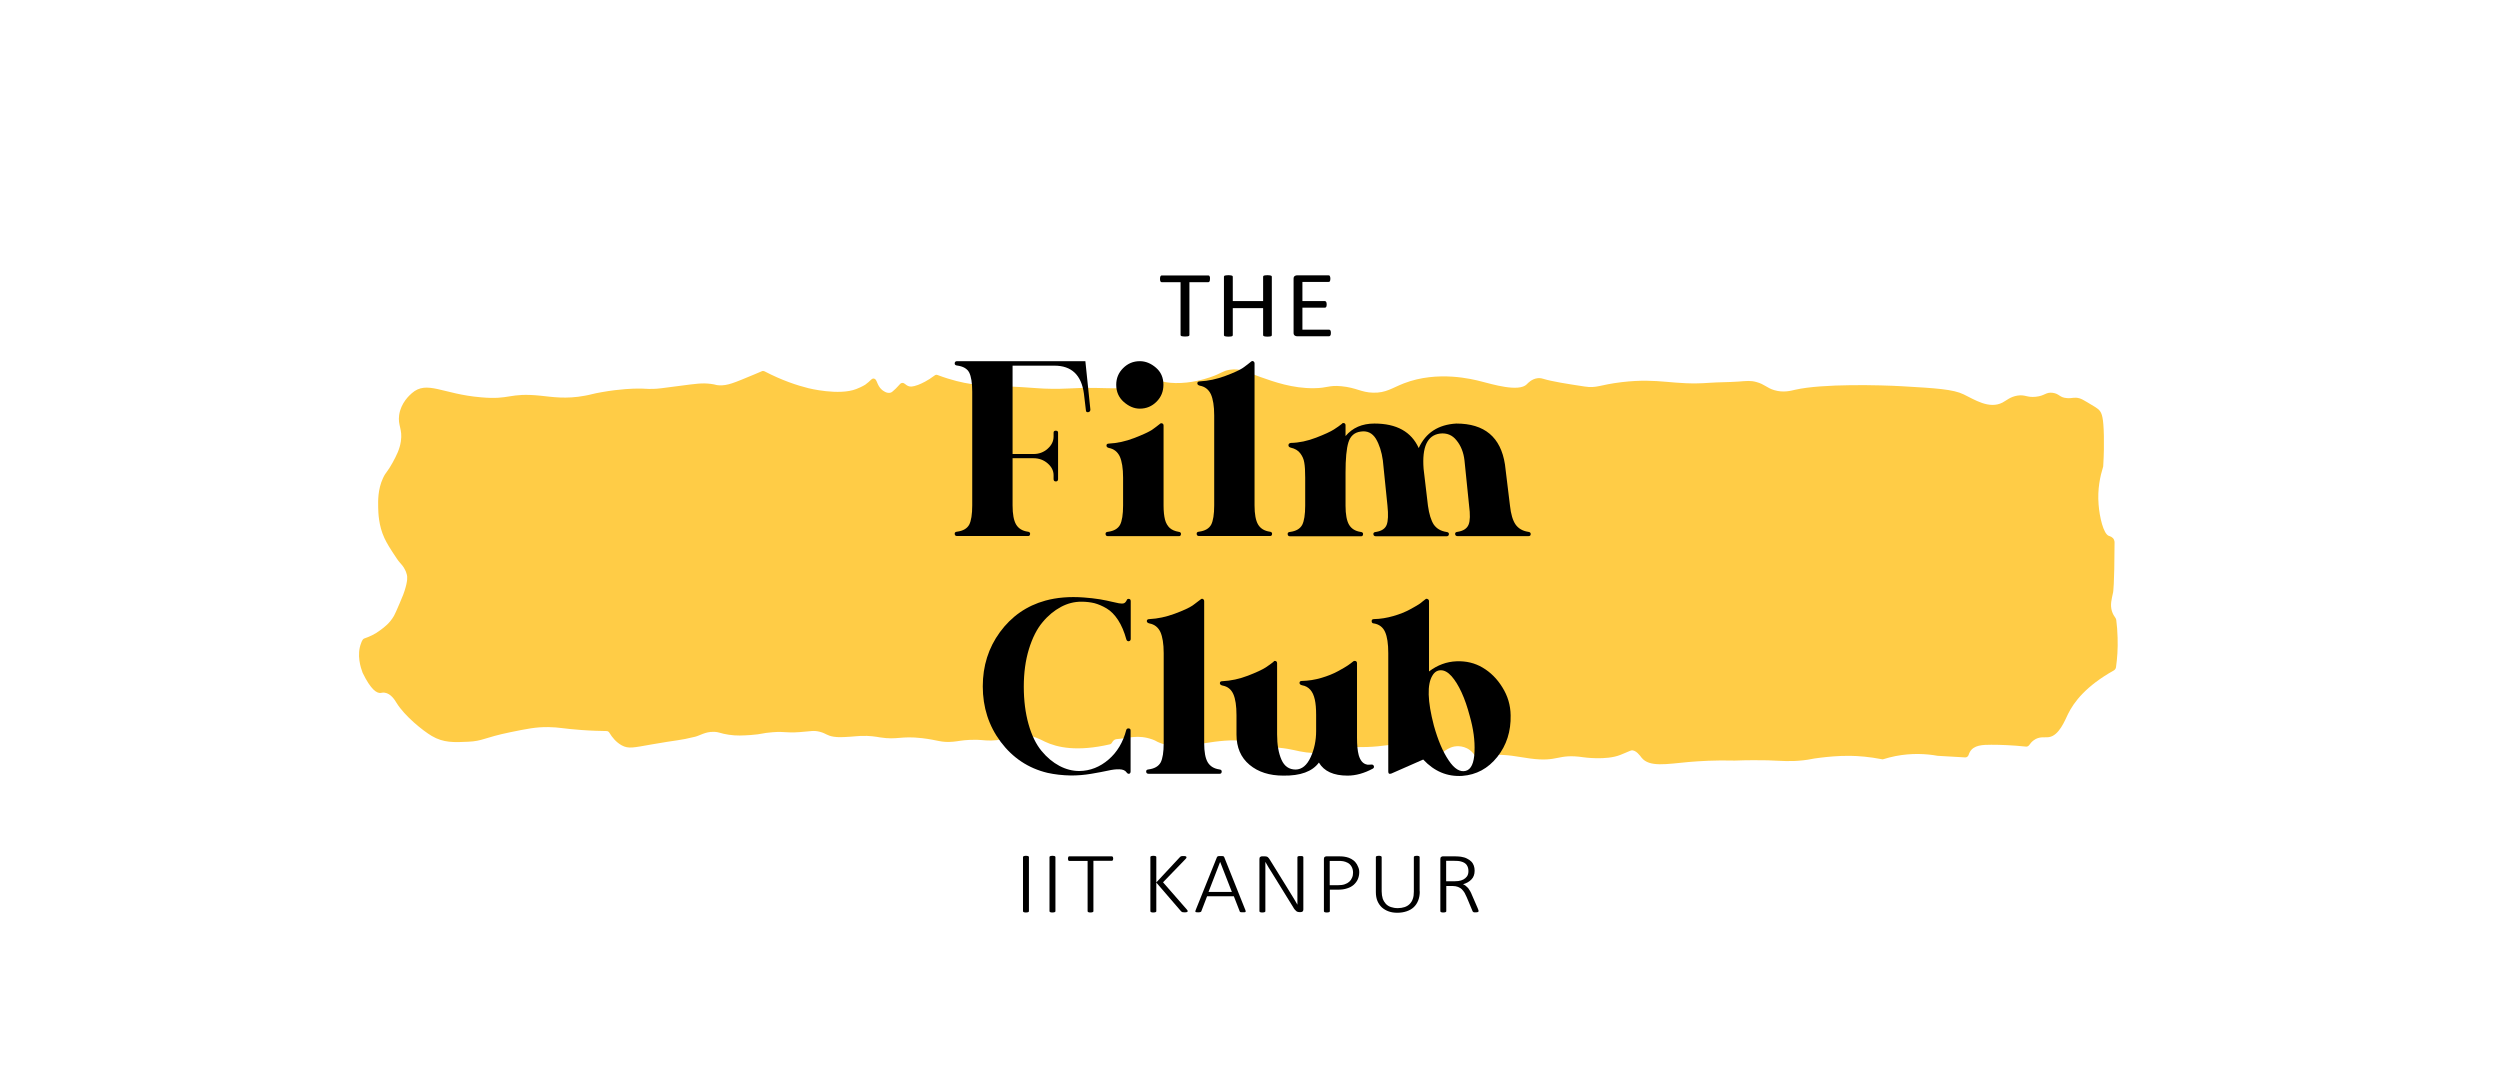 <?xml version="1.0" encoding="utf-8"?>
<!-- Generator: Adobe Illustrator 24.3.0, SVG Export Plug-In . SVG Version: 6.00 Build 0)  -->
<svg version="1.1" id="Layer_1" xmlns="http://www.w3.org/2000/svg" xmlns:xlink="http://www.w3.org/1999/xlink" x="0px" y="0px"
	 viewBox="0 0 1895.9 812" style="enable-background:new 0 0 1895.9 812;" xml:space="preserve">
<style type="text/css">
	.st0{fill:#FFCC46;}
</style>
<path class="st0" d="M312.3,298.2c-1.7,1.5-8.3,7.3-9.6,16.6c-1.1,8.1,2.7,10.5,1.3,19.9c-0.9,6-3.2,10.5-6.3,16.2
	c-3.9,7.2-5,6.8-7.3,11.8c-3.9,8.5-3.7,17.1-3.6,22.3c0.1,3.9,0.3,13.5,4.7,23c2,4.3,5,8.9,6.1,10.6c2.9,4.4,4.3,6.6,5.6,8
	c1.1,1.3,2.6,2.7,3.9,5.4c0.4,0.7,1.1,2.2,1.5,4c0.3,1.4,0.7,4.3-1.8,12.1c-0.3,1-1.1,3.4-3.8,9.6c-2.3,5.3-3.4,7.9-4.2,9.3
	c-3.3,5.7-7.3,8.6-10.4,10.9c-4.2,3.2-8.4,5-11.9,6.2c-0.7,0.2-1.3,0.7-1.7,1.5c-0.4,0.7-0.7,1.3-0.9,2c-3.6,9-0.3,18.9,1,22.3
	c0,0.1,0.1,0.2,0.1,0.3c6.3,13,10.8,15.6,13.7,15.3c0.8-0.1,1.6-0.4,3-0.2c4.8,0.6,8,6,9,7.7c6.3,10.2,20.1,21.2,26.7,25.1
	c8.9,5.3,17.1,4.9,27.7,4.4c11.1-0.5,11.9-3.1,31.8-7.2c12.8-2.6,19.4-4,28.9-3.9c8.3,0.1,11.1,1.2,25,2.2
	c7.9,0.6,14.5,0.7,19.2,0.8c0.9,0,1.7,0.5,2.2,1.4c2,3.3,5,7.1,9.4,9.5c5.1,2.7,8.6,1.7,22.8-0.8c19.2-3.4,20.7-2.8,32.8-5.8
	c3.6-0.9,7.7-3.8,13.8-3.7c4.5,0,5.3,1.3,11.7,2.2c6,0.9,10.5,0.6,16.7,0.2c8.7-0.6,8.3-1.5,16.4-2.1c10-0.8,9.4,0.7,20.6-0.1
	c8.7-0.6,10.6-1.5,15.5-0.2c4.8,1.3,5.2,2.9,10.4,3.7c3.1,0.5,6.2,0.4,12.4,0c4.7-0.3,5.2-0.5,8-0.6c6.8-0.3,11.7,0.6,14.6,1.1
	c13.6,2.1,15.4-1.3,32,0.6c12.1,1.4,14.2,3.5,23.4,2.7c4.3-0.4,6.4-1.1,12.7-1.4c8.6-0.4,10,0.6,16.3,0.5
	c12.7-0.3,14.4-4.7,24.1-4.3c7.8,0.4,13,3.4,16.7,5.2c9.3,4.4,24.3,7.7,49.1,2c0.8-0.2,1.4-0.7,1.8-1.5c0.3-0.6,0.8-1.2,1.4-1.7
	c0.9-0.7,1.9-0.7,2.2-0.8c8.9-0.6,15.8-3.7,27,0.3c3.1,1.1,2.5,1.4,5.7,2.6c3,1.2,11.5,4,30.6,0.8c3.5-0.6,16.5-3,26.5-2.7
	c2.1,0.1,5.7,0.3,7.6,3.2c1.8,2.8,1,6.4,2.6,7.3c1.5,0.9,3.6-1.6,5.5-3c2.2-1.8,5.3-3.1,17-2c11,1.1,13.8,2.7,21.1,3.6
	c4.8,0.6,11.8,0.9,20.5-0.8c0.8-0.1,1.4-0.7,1.9-1.4l0.6-1.1c0.6-1,1.5-1.6,2.5-1.5c4.9,0.5,12,1,20.5,0.7c12.6-0.4,17.2-2.2,25.5-2
	c6.6,0.2,16,1.7,27.5,7.9c0.9,0.5,2,0.4,2.8-0.4c0.7-0.6,1.4-1.3,2.3-1.9c1.7-1.2,4.5-3.3,8.3-4c1-0.2,8.3-1.3,13.7,4.6
	c0.5,0.6,1,1.1,1.3,1.6c0.6,0.9,1.5,1.3,2.4,1.2c2.6-0.4,6.1-0.8,10.2-1c13-0.6,20.4,1.5,29.6,2.7c22.2,3,20.4-3.9,40.7-0.9
	c0,0,17.2,2.5,27.9-1.8c3.3-1.3,3.4-1.4,3.4-1.4c3.8-1.6,4.2-1.8,4.9-2c3.5-0.6,6.8,4.2,7.8,5.5c5.9,7.4,19,4.8,35.5,3.3
	c8.2-0.7,20.1-1.5,35.2-1.1c10.4-0.4,18.9-0.3,24.9-0.2c11.2,0.4,16.8,1.1,26.9,0c5.8-0.6,5.5-1.1,13.2-2c5.2-0.6,13-1.5,22.5-1.4
	c6.3,0.1,14.5,0.7,24.2,2.6c0.4,0.1,0.8,0.1,1.1-0.1c2.8-0.9,5.8-1.6,9-2.3c12.3-2.4,23.3-1.8,32.1-0.2c0.1,0,0.2,0,0.2,0
	c6.9,0.4,13.8,0.8,20.6,1.2c1.2,0.1,2.3-0.8,2.7-2.1c0.2-0.6,0.4-1.2,0.8-1.9c2.9-5.4,9.7-5.6,16.3-5.6c6.9,0,15.8,0.3,26.4,1.4
	c0.9,0.1,1.8-0.4,2.4-1.2c0.8-1.2,1.9-2.5,3.4-3.6c4.3-3.2,8.3-1.9,11.6-2.4c7.6-1.2,11.9-12.4,14.4-17.5
	c4.5-9.2,13.7-21.3,34.8-33.1c0.8-0.5,1.5-1.4,1.6-2.5c0.9-6.3,1.5-13.9,1.2-22.4c-0.1-4.8-0.5-9.2-1-13.2c-0.1-0.7-0.3-1.3-0.7-1.8
	c-0.9-1.2-1.9-2.8-2.6-5c-1.5-4.9-0.2-9.1,0.9-14.3c0,0,1-4.6,1.1-37.7c0-0.4,0-1.2-0.4-2.1c-0.9-2.2-3.3-2.8-3.9-3
	c-4.2-1.5-7.1-14.5-7.8-23.7c-1-11.9,1.3-21.8,3.3-28.3c0.1-0.3,0.2-0.6,0.2-1c0.6-9.3,0.6-17.1,0.5-22.9
	c-0.3-13.9-1.5-17.1-3.4-19.3c-1.3-1.5-4-3.1-9.3-6.2c-2.7-1.6-4.1-2.4-5.7-2.9c-4.1-1.2-5.6,0.2-9.7-0.2c-5.6-0.4-5.6-3.3-10.7-4
	c-5.4-0.7-5.8,2.3-12.9,3c-6.7,0.7-7.9-1.8-13.8-0.9c-5.5,0.9-8.2,3.6-11.4,5.3c-10.1,5.2-21.3-2.3-29.4-6.2c-8-3.9-21-4.7-47-6.2
	c-15.9-0.9-60-2.1-80.9,2.7c-3.4,0.8-8.9,2.3-15.7,0.3c-5.8-1.7-7.3-4.5-13.7-6.2c-4.4-1.2-7.2-0.8-13.9-0.3
	c-7.2,0.5-14.4,0.4-21.5,0.9c-27.7,2.1-37.5-3.9-66.6-0.5c-17.5,2.1-18.7,4.8-28.4,3.3c-13.2-2-24.6-3.8-31.1-5.8
	c-0.6-0.2-2.2-0.7-4.2-0.5c-4.6,0.5-7.7,3.9-8.3,4.6c-6.1,6.2-26.5-0.1-34.5-2.1c-6.5-1.7-33-8.5-58.7,1.4c-9,3.5-13.7,7.4-23.4,7.1
	c-9.1-0.2-12.6-3.8-24.1-4.9c-9.7-0.9-10.2,1.4-20.8,1.5c-16.1,0.2-30.2-4.8-40.6-8.5c-10.7-3.8-15.1-6.7-23.1-5.5
	c-5.8,0.9-6,2.7-15.3,5.8c-4,1.3-13.9,4.5-25.9,4.3c-11.5-0.2-12.5-3.3-21.8-2c-7,1-8.3,3-15.9,4.9c-6.9,1.6-9.8,1-22.8,0.8
	c-19.8-0.3-20.9,1.2-39.2,0.5c-5.7-0.2-3.5-0.3-16.7-1.1c-25.9-1.5-29.5-1-38.7-2.4c-6.1-0.9-14.8-2.8-25.4-6.8
	c-0.8-0.3-1.6-0.2-2.3,0.4c-5.3,4-9.7,6-12.5,7.1c-4.3,1.6-6.1,1.4-7.3,0.9c-2.4-0.9-3-2.7-4.9-2.4c-1.3,0.2-1.5,1.1-4.7,4.3
	c-1.9,1.8-2.9,2.7-3.7,3c-3.1,1.1-6.3-1.7-6.8-2.1c-4-3.5-3.5-8-6-8.5c-1.8-0.4-2.6,1.8-6.6,4.6c0,0-2.2,1.5-6.8,3.3
	c-13.1,5.2-36.3-0.6-36.3-0.6c-8.5-2.1-20.1-5.9-33.3-12.8c-0.6-0.3-1.4-0.4-2-0.1c-1.3,0.5-3.4,1.4-5.9,2.5
	c-15.6,6.5-20.1,8.5-26.5,8.2c-2.9-0.1-1.9-0.5-6.5-1.1c-6.7-0.8-10.9-0.1-23.3,1.5c-14.3,1.9-16.5,2.2-19.9,2.3
	c-6.2,0.2-5.7-0.3-12.7-0.2c-2.2,0-12.7,0.2-26.7,2.7c-7,1.2-8.1,1.9-12.8,2.7c-14.3,2.7-24.9,0.9-33.5,0
	c-24.4-2.5-22.8,3.3-45.3,1.2C335.6,298.9,323.8,288.1,312.3,298.2z"/>
<g>
	<path d="M823.1,273.9l3.8,36.7c0,1.2-0.6,1.8-1.7,2c-1.1,0.1-1.7-0.4-1.7-1.5l-1.5-12.6c-1.9-14.1-9.4-21.2-22.3-21.2h-31.8v67
		h15.9c4.1,0,7.7-1.3,10.7-4c3-2.7,4.5-5.7,4.5-9.3v-2.9c0-1,0.6-1.5,1.7-1.5c1.1,0,1.7,0.5,1.7,1.5v35.2c0,1.2-0.6,1.8-1.7,1.8
		c-1.1,0-1.7-0.6-1.7-1.8v-2.9c0-3.4-1.5-6.4-4.5-9c-3-2.6-6.6-3.9-10.7-3.9h-15.9v35.8c0,6.6,0.9,11.5,2.7,14.5
		c1.8,3,4.7,4.8,8.8,5.4c1.2,0.1,1.8,0.7,1.8,1.5c0,1.2-0.5,1.8-1.5,1.8h-53.9c-1.2,0-1.8-0.6-1.8-1.8c0-0.9,0.6-1.4,1.8-1.5
		c4.6-0.6,7.6-2.4,9.2-5.3c1.5-2.9,2.3-7.8,2.3-14.6v-86.2c0-6.8-0.8-11.6-2.3-14.6c-1.5-2.9-4.6-4.7-9.2-5.3
		c-1.2-0.1-1.8-0.7-1.8-1.5c0-1.2,0.6-1.8,1.8-1.8H823.1z"/>
	<path d="M879.7,321.4c0.4-0.4,1-0.6,1.7-0.3s1,0.8,1,1.7v60.6c0,4.4,0.4,8,1.1,10.7c0.7,2.7,2,4.8,3.6,6.3c1.7,1.5,3.9,2.4,6.7,2.9
		c1.2,0.1,1.8,0.7,1.8,1.5c0,1.2-0.5,1.8-1.5,1.8h-53.9c-1.2,0-1.8-0.6-1.8-1.8c0-0.9,0.6-1.4,1.8-1.5c4.6-0.6,7.6-2.4,9.2-5.3
		c1.5-2.9,2.3-7.8,2.3-14.6v-21.2c0-7.1-0.9-12.4-2.5-16c-1.7-3.6-4.5-5.8-8.3-6.5c-1.2-0.3-1.8-0.9-1.8-1.8c0-1,0.6-1.5,1.8-1.5
		c6.3-0.3,12.7-1.7,19.2-4.2c6.5-2.5,11-4.6,13.5-6.2C876,324.2,878.1,322.8,879.7,321.4z M864.4,273.9c4.4,0,8.5,1.7,12.3,5
		c3.8,3.3,5.6,7.6,5.6,12.9c0,5-1.7,9.3-5.2,12.8c-3.5,3.5-7.7,5.3-12.7,5.3c-4.3,0-8.3-1.7-12.2-5.1c-3.8-3.4-5.7-7.7-5.7-13
		c0-4.9,1.7-9.1,5.2-12.6C855.2,275.7,859.4,273.9,864.4,273.9z"/>
	<path d="M948.7,274.3c0.6-0.6,1.3-0.7,2-0.2c0.4,0.3,0.7,0.8,0.7,1.5v107.7c0,6.6,0.9,11.5,2.7,14.5c1.8,3,4.7,4.8,8.8,5.4
		c1.2,0.1,1.8,0.7,1.8,1.5c0,1.2-0.5,1.8-1.5,1.8h-53.9c-1.2,0-1.8-0.6-1.8-1.8c0-0.9,0.6-1.4,1.8-1.5c4.6-0.6,7.6-2.4,9.2-5.3
		c1.5-2.9,2.3-7.8,2.3-14.6V315c0-7.1-0.9-12.4-2.5-16c-1.7-3.6-4.5-5.8-8.3-6.5c-1.3-0.3-2-0.9-2-1.8c0-1,0.7-1.5,2-1.5
		c6.3-0.3,12.7-1.7,19.2-4.1c6.5-2.4,11-4.5,13.5-6.2C945,277.2,947.1,275.7,948.7,274.3z"/>
	<path d="M1018.8,320.8c0.3,0,0.6,0.1,0.9,0.2c0.4,0.3,0.7,0.8,0.7,1.5v8.2c5.3-6.3,12.6-9.5,21.9-9.5c16.8,0,28,6.2,33.6,18.6
		c5.3-11.6,14.8-17.8,28.5-18.6c21.4,0,33.7,10.3,36.9,31l3.8,31.2c0.7,6.5,2.1,11.2,4.2,14.3c2.1,3,5.2,4.9,9.5,5.6
		c1.3,0.1,2,0.7,2,1.5c0.1,1.2-0.4,1.8-1.8,1.8h-53.5c-1.3,0-2-0.6-2-1.8c0-0.9,0.7-1.4,2-1.5c4.3-0.7,7-2.5,8.2-5.4
		c1.2-2.9,1.3-7.7,0.4-14.5l-3.5-34.3c-0.7-6-2.7-11.1-6-15.1c-3.2-4.1-7.4-5.8-12.6-5.2c-9.6,1.3-13.7,10.2-12.4,26.8l3.3,27.9
		c0.9,6.5,2.4,11.2,4.4,14.3c2.1,3,5.2,4.9,9.5,5.6c1.3,0.1,2,0.7,2,1.5c0,1.2-0.6,1.8-1.8,1.8h-53.5c-1.3,0-2-0.6-2-1.8
		c0-0.9,0.7-1.4,2-1.5c4.3-0.7,7-2.5,8.1-5.4s1.3-7.7,0.6-14.5l-3.5-34.3c-0.9-6.6-2.7-12.1-5.3-16.5c-2.7-4.3-6.5-6.2-11.5-5.4
		c-4.7,0.6-7.8,3.3-9.3,8.1c-1.5,4.8-2.2,12.5-2.2,23.1v25c0,6.6,0.9,11.5,2.7,14.5c1.8,3,4.7,4.8,8.8,5.4c1.2,0.1,1.8,0.7,1.8,1.5
		c0,1.2-0.5,1.8-1.5,1.8h-53.9c-1.2,0-1.8-0.6-1.8-1.8c0-0.9,0.6-1.4,1.8-1.5c4.6-0.6,7.6-2.4,9.2-5.3c1.5-2.9,2.3-7.8,2.3-14.6
		v-21.2c0-5-0.2-8.8-0.7-11.5c-0.4-2.7-1.5-5-3.1-7.1c-1.6-2.1-4-3.5-7.1-4.2c-1.2-0.3-1.8-0.9-1.8-1.8c0-1,0.6-1.6,1.8-1.8
		c6.3-0.1,12.7-1.5,19.2-4c6.5-2.5,11-4.6,13.5-6.2c2.5-1.6,4.6-3.1,6.2-4.4C1017.9,320.9,1018.3,320.8,1018.8,320.8z"/>
	<path d="M792.7,455.5c8.7-2.4,18.4-3.2,29.2-2.4c4.3,0.3,8.4,0.8,12.3,1.4c3.9,0.7,6.9,1.3,8.8,1.8c2,0.5,3.8,0.9,5.5,1.2
		c1.7,0.3,2.9,0.3,3.8,0c0.8-0.3,1.5-1,2.1-2.2c0.3-0.9,0.9-1.3,1.8-1.1c0.9,0.1,1.3,0.7,1.3,1.8v28.5c0,1-0.5,1.6-1.5,1.8
		c-0.9,0-1.5-0.4-1.8-1.3c-1.6-5.9-3.7-10.8-6.3-14.8c-2.6-4-5.5-6.9-8.7-8.8c-3.2-1.9-6.3-3.2-9.3-4c-2.9-0.7-6.3-1.1-9.9-1.1
		c-5.3,0-10.5,1.3-15.5,4c-5,2.7-9.7,6.5-13.9,11.6c-4.3,5.1-7.7,11.9-10.3,20.3c-2.6,8.5-3.9,18-3.9,28.5c0,10.5,1.2,20,3.6,28.5
		c2.4,8.5,5.7,15.2,9.8,20.2c4.1,5,8.7,8.8,13.6,11.4c4.9,2.6,10,3.9,15.1,3.9c8.3-0.1,15.7-3.1,22.2-8.7c6.6-5.7,11-13.2,13.4-22.4
		c0.3-0.9,0.9-1.3,1.9-1.2c1,0.1,1.4,0.6,1.4,1.7V585c0,1-0.4,1.6-1.1,1.8c-0.7,0.1-1.4-0.2-2-1.1c-1-1.5-2.8-2.2-5.4-2.3
		c-2.6-0.1-5.5,0.3-8.6,1c-3.2,0.7-7.4,1.5-12.7,2.4c-5.3,0.9-10.4,1.3-15.3,1.3c-6.5-0.1-12.5-0.8-17.9-2
		c-14.6-3.5-26.4-11.4-35.5-23.5c-9.1-12.2-13.6-26.2-13.6-42.1c0-15.5,4.3-29.2,13-41.1C767.1,467.4,778.6,459.4,792.7,455.5z"/>
	<path d="M910.5,454.6c0.6-0.6,1.3-0.7,2-0.2c0.4,0.3,0.7,0.8,0.7,1.5v107.7c0,6.6,0.9,11.5,2.7,14.5c1.8,3,4.7,4.8,8.8,5.4
		c1.2,0.1,1.8,0.7,1.8,1.5c0,1.2-0.5,1.8-1.5,1.8H871c-1.2,0-1.8-0.6-1.8-1.8c0-0.9,0.6-1.4,1.8-1.5c4.6-0.6,7.6-2.4,9.2-5.3
		c1.5-2.9,2.3-7.8,2.3-14.6v-68.3c0-7.1-0.9-12.4-2.5-16c-1.7-3.6-4.5-5.8-8.3-6.5c-1.3-0.3-2-0.9-2-1.8c0-1,0.7-1.5,2-1.5
		c6.3-0.3,12.7-1.7,19.2-4.1c6.5-2.4,11-4.5,13.5-6.2C906.9,457.4,908.9,455.9,910.5,454.6z"/>
	<path d="M966.7,501.2c1.2,0,1.8,0.6,1.8,1.8v53.9c0,7.8,1.1,14.2,3.3,19.2c2.2,5,5.8,7.5,10.8,7.5c4.7-0.1,8.5-3.2,11.3-9.3
		c2.8-6,4.2-12.7,4.2-19.9v-12.2c0-4.7-0.3-8.6-1-11.7c-0.7-3.1-1.8-5.6-3.4-7.4c-1.6-1.8-3.7-3-6.2-3.4c-1.3-0.3-2-0.9-2-1.8
		c0-1,0.6-1.5,1.8-1.5c5-0.1,9.9-0.9,14.7-2.3c4.8-1.4,9-3.1,12.5-5c3.5-1.9,6.1-3.4,7.7-4.5c1.6-1.1,2.9-2.1,4-3
		c0.3-0.3,0.7-0.4,1.1-0.4c1.2,0,1.8,0.6,1.8,1.8v56.4c0,5.5,0.4,9.9,1.3,13.3c1.2,4.1,3.2,6.5,6.2,7.1c0.3,0.1,0.9,0.2,1.9,0.1
		c1-0.1,1.5-0.1,1.7-0.1c0.9,0,1.4,0.4,1.7,1.2c0.2,0.8,0,1.4-0.8,1.9c-6.5,3.5-12.9,5.3-19.2,5.3c-10.6,0-17.8-3.3-21.7-9.9
		c-5,6.8-14,10.1-27,9.9c-10.5,0-19-2.7-25.6-8.2c-6.6-5.5-9.9-13.1-9.9-23v-14.6c0-7.1-0.8-12.4-2.4-16c-1.6-3.6-4.3-5.8-8.2-6.5
		c-1.3-0.3-2-0.9-2-1.8c0-1,0.6-1.5,1.8-1.5c6.5-0.3,13-1.7,19.5-4.2c6.5-2.5,10.9-4.6,13.4-6.2c2.4-1.6,4.5-3.1,6.1-4.4
		C965.9,501.4,966.3,501.2,966.7,501.2z"/>
	<path d="M1080.8,454.6c0.6-0.6,1.3-0.7,2-0.2c0.6,0.3,0.9,0.8,0.9,1.5v53.3c6.5-4.9,13.4-7.4,20.8-7.7c7.4-0.3,14,1.3,19.9,4.8
		c5.9,3.5,10.9,8.4,14.9,14.9c4.1,6.5,6.2,13.6,6.3,21.2c0.3,12.2-3.1,22.8-10.1,31.6c-7,8.8-15.9,13.6-26.6,14.4
		c-11.4,0.7-21.2-3.4-29.6-12.4l-24.1,10.6c-1.6,0.6-2.4,0.1-2.4-1.5v-89.8c0-7.1-0.8-12.4-2.4-16c-1.6-3.6-4.4-5.8-8.4-6.5
		c-1.2,0-1.8-0.6-1.8-1.8c0-1,0.6-1.5,1.8-1.5c4.9-0.1,9.7-0.9,14.6-2.3c4.9-1.4,9.1-3.1,12.6-5c3.5-1.9,6.1-3.4,7.7-4.5
		C1078.4,456.4,1079.7,455.5,1080.8,454.6z M1092.7,508.3c-2.7,0-4.8,1.3-6.4,4c-4.1,6.6-3.8,19.3,1.1,38
		c3.1,11.1,6.8,19.8,11.2,26.3c4.3,6.5,8.7,9.1,12.9,8c4.1-1,6.4-5.9,6.7-14.5c0.4-8.6-0.9-17.6-3.6-27.1
		c-1.8-6.8-3.8-12.7-6.2-17.9c-2.4-5.2-4.9-9.2-7.6-12.3C1098.1,509.8,1095.4,508.3,1092.7,508.3z"/>
</g>
<g>
	<path d="M917.6,211.5c0,0.5,0,0.8-0.1,1.2c-0.1,0.3-0.1,0.6-0.3,0.8c-0.1,0.2-0.3,0.4-0.4,0.4c-0.2,0.1-0.4,0.1-0.6,0.1H902v40.1
		c0,0.2-0.1,0.4-0.2,0.5c-0.1,0.1-0.3,0.3-0.5,0.3c-0.3,0.1-0.6,0.2-1,0.2c-0.4,0.1-1,0.1-1.6,0.1c-0.6,0-1.2,0-1.6-0.1
		c-0.4-0.1-0.8-0.1-1.1-0.2c-0.3-0.1-0.4-0.2-0.5-0.3s-0.2-0.3-0.2-0.5v-40.1h-14.2c-0.2,0-0.4,0-0.6-0.1c-0.2-0.1-0.3-0.2-0.4-0.4
		c-0.1-0.2-0.2-0.5-0.3-0.8c-0.1-0.3-0.1-0.7-0.1-1.2c0-0.5,0-0.9,0.1-1.2c0.1-0.3,0.1-0.6,0.3-0.8s0.2-0.4,0.4-0.5
		c0.2-0.1,0.4-0.1,0.6-0.1h35.2c0.2,0,0.4,0,0.6,0.1c0.2,0.1,0.3,0.3,0.4,0.5s0.2,0.5,0.3,0.8C917.6,210.6,917.6,211,917.6,211.5z"
		/>
	<path d="M964.5,254.2c0,0.2-0.1,0.4-0.2,0.5c-0.1,0.1-0.3,0.3-0.5,0.3c-0.3,0.1-0.6,0.2-1,0.2c-0.4,0.1-1,0.1-1.6,0.1
		c-0.7,0-1.2,0-1.6-0.1c-0.4-0.1-0.8-0.1-1-0.2c-0.3-0.1-0.4-0.2-0.5-0.3s-0.2-0.3-0.2-0.5v-20.5h-23v20.5c0,0.2-0.1,0.4-0.2,0.5
		c-0.1,0.1-0.3,0.3-0.5,0.3c-0.3,0.1-0.6,0.2-1,0.2c-0.4,0.1-1,0.1-1.6,0.1c-0.6,0-1.2,0-1.6-0.1c-0.4-0.1-0.8-0.1-1.1-0.2
		c-0.3-0.1-0.4-0.2-0.5-0.3c-0.1-0.1-0.2-0.3-0.2-0.5v-44.4c0-0.2,0.1-0.4,0.2-0.5c0.1-0.1,0.3-0.3,0.5-0.3s0.6-0.2,1.1-0.2
		c0.4-0.1,1-0.1,1.6-0.1c0.7,0,1.2,0,1.6,0.1s0.8,0.1,1,0.2c0.3,0.1,0.4,0.2,0.5,0.3c0.1,0.1,0.2,0.3,0.2,0.5v18.5h23v-18.5
		c0-0.2,0.1-0.4,0.2-0.5s0.3-0.3,0.5-0.3c0.3-0.1,0.6-0.2,1-0.2s1-0.1,1.6-0.1c0.6,0,1.2,0,1.6,0.1s0.8,0.1,1,0.2
		c0.3,0.1,0.4,0.2,0.5,0.3c0.1,0.1,0.2,0.3,0.2,0.5V254.2z"/>
	<path d="M1009.3,252.5c0,0.4,0,0.8-0.1,1.1c-0.1,0.3-0.1,0.6-0.3,0.8c-0.1,0.2-0.3,0.4-0.5,0.5c-0.2,0.1-0.4,0.1-0.6,0.1h-24.3
		c-0.6,0-1.2-0.2-1.7-0.6c-0.5-0.4-0.8-1-0.8-1.9v-41.2c0-0.9,0.3-1.6,0.8-1.9c0.5-0.4,1.1-0.6,1.7-0.6h24c0.2,0,0.4,0,0.6,0.1
		c0.2,0.1,0.3,0.3,0.4,0.5s0.2,0.5,0.3,0.8c0.1,0.3,0.1,0.7,0.1,1.2c0,0.4,0,0.8-0.1,1.1c-0.1,0.3-0.2,0.6-0.3,0.8
		c-0.1,0.2-0.2,0.4-0.4,0.4c-0.2,0.1-0.4,0.1-0.6,0.1h-19.8v14.5h17c0.2,0,0.4,0.1,0.6,0.2c0.2,0.1,0.3,0.3,0.4,0.4
		c0.1,0.2,0.2,0.5,0.3,0.8c0.1,0.3,0.1,0.7,0.1,1.2c0,0.4,0,0.8-0.1,1.1c-0.1,0.3-0.1,0.6-0.3,0.8c-0.1,0.2-0.3,0.3-0.4,0.4
		s-0.4,0.1-0.6,0.1h-17V250h20.1c0.2,0,0.4,0,0.6,0.1c0.2,0.1,0.3,0.2,0.5,0.4c0.1,0.2,0.2,0.5,0.3,0.8
		C1009.3,251.7,1009.3,252.1,1009.3,252.5z"/>
</g>
<g>
	<path d="M780.3,691c0,0.1,0,0.3-0.1,0.4c-0.1,0.1-0.2,0.2-0.4,0.3c-0.2,0.1-0.4,0.1-0.7,0.2c-0.3,0-0.6,0.1-1.1,0.1
		c-0.4,0-0.8,0-1-0.1c-0.3,0-0.5-0.1-0.7-0.2c-0.2-0.1-0.3-0.2-0.4-0.3c-0.1-0.1-0.1-0.2-0.1-0.4v-41c0-0.1,0-0.2,0.1-0.4
		c0.1-0.1,0.2-0.2,0.4-0.3s0.4-0.1,0.7-0.2c0.3,0,0.6-0.1,1-0.1c0.4,0,0.8,0,1.1,0.1c0.3,0,0.5,0.1,0.7,0.2c0.2,0.1,0.3,0.2,0.4,0.3
		c0.1,0.1,0.1,0.2,0.1,0.4V691z"/>
	<path d="M800.4,691c0,0.1,0,0.3-0.1,0.4c-0.1,0.1-0.2,0.2-0.4,0.3c-0.2,0.1-0.4,0.1-0.7,0.2c-0.3,0-0.6,0.1-1.1,0.1
		c-0.4,0-0.8,0-1-0.1c-0.3,0-0.5-0.1-0.7-0.2c-0.2-0.1-0.3-0.2-0.4-0.3c-0.1-0.1-0.1-0.2-0.1-0.4v-41c0-0.1,0-0.2,0.1-0.4
		c0.1-0.1,0.2-0.2,0.4-0.3s0.4-0.1,0.7-0.2c0.3,0,0.6-0.1,1-0.1c0.4,0,0.8,0,1.1,0.1c0.3,0,0.5,0.1,0.7,0.2c0.2,0.1,0.3,0.2,0.4,0.3
		c0.1,0.1,0.1,0.2,0.1,0.4V691z"/>
	<path d="M844.2,651.1c0,0.3,0,0.5-0.1,0.8c0,0.2-0.1,0.4-0.2,0.5c-0.1,0.1-0.2,0.3-0.4,0.3c-0.1,0.1-0.3,0.1-0.5,0.1h-13.8V691
		c0,0.1,0,0.3-0.1,0.4s-0.2,0.2-0.4,0.3c-0.2,0.1-0.4,0.1-0.7,0.2c-0.3,0-0.6,0.1-1,0.1c-0.4,0-0.8,0-1-0.1c-0.3,0-0.5-0.1-0.7-0.2
		c-0.2-0.1-0.3-0.2-0.4-0.3c-0.1-0.1-0.1-0.2-0.1-0.4v-38.1h-13.8c-0.2,0-0.4,0-0.5-0.1c-0.1-0.1-0.2-0.2-0.3-0.3
		c-0.1-0.1-0.2-0.3-0.2-0.5c0-0.2-0.1-0.5-0.1-0.8c0-0.3,0-0.6,0.1-0.8c0-0.2,0.1-0.4,0.2-0.6c0.1-0.2,0.2-0.3,0.3-0.3
		c0.1-0.1,0.3-0.1,0.5-0.1h32c0.2,0,0.3,0,0.5,0.1c0.1,0.1,0.3,0.2,0.4,0.3c0.1,0.2,0.2,0.3,0.2,0.6
		C844.2,650.6,844.2,650.8,844.2,651.1z"/>
	<path d="M900.7,690.9c0,0.2,0,0.3-0.1,0.4c0,0.1-0.2,0.2-0.3,0.3s-0.4,0.1-0.7,0.2c-0.3,0-0.7,0.1-1.1,0.1c-0.4,0-0.9,0-1.3-0.1
		c-0.4,0-0.8-0.1-1-0.3c-0.2-0.1-0.4-0.3-0.6-0.5l-18.7-21.7V691c0,0.1,0,0.3-0.1,0.4c-0.1,0.1-0.2,0.2-0.4,0.3
		c-0.2,0.1-0.4,0.1-0.7,0.2c-0.3,0-0.6,0.1-1.1,0.1c-0.4,0-0.8,0-1-0.1c-0.3,0-0.5-0.1-0.7-0.2c-0.2-0.1-0.3-0.2-0.4-0.3
		c-0.1-0.1-0.1-0.2-0.1-0.4v-41c0-0.1,0-0.2,0.1-0.4c0.1-0.1,0.2-0.2,0.4-0.3s0.4-0.1,0.7-0.2c0.3,0,0.6-0.1,1-0.1
		c0.4,0,0.8,0,1.1,0.1c0.3,0,0.5,0.1,0.7,0.2s0.3,0.2,0.4,0.3c0.1,0.1,0.1,0.2,0.1,0.4v19.2l17.9-19.2c0.1-0.2,0.3-0.3,0.5-0.4
		c0.2-0.1,0.4-0.2,0.6-0.3s0.5-0.1,0.8-0.1c0.3,0,0.6,0,1.1,0c0.4,0,0.8,0,1,0.1c0.3,0,0.5,0.1,0.6,0.2s0.3,0.2,0.3,0.3
		c0,0.1,0.1,0.2,0.1,0.3c0,0.2-0.1,0.5-0.2,0.7c-0.1,0.2-0.4,0.5-0.7,0.8L882,669.1l18,20.6c0.3,0.4,0.5,0.7,0.6,0.8
		C900.7,690.7,900.7,690.8,900.7,690.9z"/>
	<path d="M944.5,690.3c0.1,0.3,0.2,0.6,0.2,0.8c0,0.2-0.1,0.4-0.2,0.5c-0.2,0.1-0.4,0.2-0.7,0.2c-0.3,0-0.7,0-1.2,0s-0.9,0-1.2,0
		c-0.3,0-0.5-0.1-0.7-0.1s-0.3-0.2-0.4-0.3c-0.1-0.1-0.2-0.2-0.2-0.4l-4.4-11.3h-20.3l-4.3,11.2c0,0.2-0.1,0.3-0.2,0.4
		c-0.1,0.1-0.2,0.2-0.4,0.3c-0.2,0.1-0.4,0.1-0.7,0.2c-0.3,0-0.7,0.1-1.1,0.1c-0.5,0-0.9,0-1.3-0.1c-0.3,0-0.6-0.1-0.7-0.2
		c-0.2-0.1-0.2-0.3-0.2-0.5c0-0.2,0.1-0.5,0.2-0.8l16.2-40.3c0.1-0.2,0.2-0.3,0.3-0.4c0.1-0.1,0.3-0.2,0.6-0.3
		c0.2-0.1,0.5-0.1,0.8-0.1c0.3,0,0.7,0,1.1,0c0.4,0,0.8,0,1.1,0c0.3,0,0.6,0.1,0.8,0.1s0.4,0.2,0.5,0.3c0.1,0.1,0.2,0.3,0.3,0.4
		L944.5,690.3z M925.3,653.6L925.3,653.6l-8.8,22.8h17.7L925.3,653.6z"/>
	<path d="M988.4,689.7c0,0.4-0.1,0.7-0.2,1s-0.3,0.5-0.5,0.6c-0.2,0.2-0.4,0.3-0.7,0.3c-0.2,0.1-0.5,0.1-0.7,0.1h-0.9
		c-0.5,0-0.9-0.1-1.3-0.2c-0.4-0.1-0.8-0.3-1.1-0.6c-0.4-0.3-0.7-0.6-1.1-1.1c-0.4-0.5-0.8-1-1.2-1.8l-16.3-26.4
		c-0.8-1.3-1.6-2.6-2.5-4c-0.8-1.4-1.6-2.7-2.3-4h0c0,1.6,0,3.2,0,4.9s0,3.3,0,4.9V691c0,0.1,0,0.3-0.1,0.4
		c-0.1,0.1-0.2,0.2-0.4,0.3c-0.2,0.1-0.4,0.1-0.7,0.2c-0.3,0-0.6,0.1-1.1,0.1c-0.4,0-0.8,0-1-0.1c-0.3,0-0.5-0.1-0.7-0.2
		c-0.2-0.1-0.3-0.2-0.4-0.3c-0.1-0.1-0.1-0.2-0.1-0.4v-39.6c0-0.8,0.2-1.3,0.7-1.6c0.5-0.3,0.9-0.4,1.3-0.4h1.8c0.6,0,1,0,1.4,0.1
		c0.4,0.1,0.7,0.2,1,0.4c0.3,0.2,0.6,0.5,0.9,0.9c0.3,0.4,0.6,0.9,1,1.5l12.5,20.2c0.8,1.3,1.5,2.5,2.2,3.6c0.7,1.2,1.4,2.3,2.1,3.4
		c0.7,1.1,1.3,2.2,2,3.3c0.7,1.1,1.3,2.2,1.9,3.3h0c0-1.8,0-3.7,0-5.7c0-2,0-3.9,0-5.7v-24.6c0-0.1,0-0.2,0.1-0.4
		c0.1-0.1,0.2-0.2,0.4-0.3c0.2-0.1,0.4-0.1,0.7-0.2c0.3,0,0.6,0,1.1,0c0.4,0,0.7,0,1,0c0.3,0,0.5,0.1,0.7,0.2
		c0.2,0.1,0.3,0.2,0.4,0.3c0.1,0.1,0.1,0.2,0.1,0.4V689.7z"/>
	<path d="M1030.8,661.4c0,2-0.4,3.8-1.1,5.4c-0.7,1.6-1.8,3-3.1,4.2c-1.4,1.2-3,2.1-5,2.7c-2,0.7-4.3,1-7.1,1h-6V691
		c0,0.1,0,0.3-0.1,0.4c-0.1,0.1-0.2,0.2-0.4,0.3c-0.2,0.1-0.4,0.1-0.7,0.2c-0.3,0-0.6,0.1-1.1,0.1c-0.4,0-0.8,0-1-0.1
		c-0.3,0-0.5-0.1-0.7-0.2c-0.2-0.1-0.3-0.2-0.4-0.3c-0.1-0.1-0.1-0.2-0.1-0.4v-39.6c0-0.8,0.2-1.3,0.7-1.6c0.5-0.3,0.9-0.4,1.3-0.4
		h9.4c0.9,0,1.8,0,2.7,0.1s1.9,0.2,3.1,0.5s2.4,0.7,3.6,1.4s2.3,1.5,3.1,2.5c0.9,1,1.5,2.1,2,3.4
		C1030.5,658.5,1030.8,659.9,1030.8,661.4z M1026.1,661.8c0-1.8-0.4-3.4-1.2-4.7s-1.7-2.2-2.9-2.8s-2.3-1-3.5-1.2
		c-1.2-0.2-2.4-0.2-3.5-0.2h-6.6v18.4h6.3c2,0,3.7-0.2,5.1-0.7s2.5-1.1,3.4-1.9c0.9-0.8,1.6-1.8,2.1-3
		C1025.9,664.4,1026.1,663.2,1026.1,661.8z"/>
	<path d="M1076.7,676c0,2.6-0.4,4.9-1.2,6.9s-1.9,3.7-3.4,5.1c-1.5,1.4-3.3,2.4-5.4,3.1c-2.1,0.7-4.4,1.1-7,1.1
		c-2.4,0-4.5-0.3-6.5-1c-2-0.7-3.7-1.7-5.2-3c-1.4-1.3-2.6-3-3.4-4.9s-1.2-4.2-1.2-6.8V650c0-0.1,0-0.2,0.1-0.4s0.2-0.2,0.4-0.3
		c0.2-0.1,0.4-0.1,0.7-0.2c0.3,0,0.6-0.1,1-0.1c0.4,0,0.8,0,1,0.1c0.3,0,0.5,0.1,0.7,0.2s0.3,0.2,0.4,0.3c0.1,0.1,0.1,0.2,0.1,0.4
		v25.9c0,2.1,0.3,4,0.8,5.6c0.6,1.6,1.4,2.9,2.4,4c1.1,1.1,2.3,1.9,3.9,2.4c1.5,0.5,3.2,0.8,5.1,0.8c1.9,0,3.7-0.3,5.2-0.8
		c1.5-0.5,2.8-1.3,3.8-2.3c1-1,1.9-2.3,2.4-3.9c0.6-1.6,0.8-3.4,0.8-5.5V650c0-0.1,0-0.2,0.1-0.4s0.2-0.2,0.4-0.3s0.4-0.1,0.7-0.2
		c0.3,0,0.6-0.1,1-0.1c0.4,0,0.8,0,1,0.1c0.3,0,0.5,0.1,0.7,0.2s0.3,0.2,0.4,0.3c0.1,0.1,0.1,0.2,0.1,0.4V676z"/>
	<path d="M1121.3,690.9c0,0.2,0,0.3-0.1,0.4c-0.1,0.1-0.2,0.2-0.3,0.3c-0.2,0.1-0.4,0.1-0.7,0.2c-0.3,0-0.7,0.1-1.1,0.1
		c-0.4,0-0.7,0-1,0c-0.3,0-0.5-0.1-0.7-0.2c-0.2-0.1-0.3-0.2-0.5-0.4c-0.1-0.2-0.2-0.4-0.3-0.6l-4.3-10.3c-0.5-1.2-1-2.2-1.6-3.3
		c-0.6-1-1.3-1.9-2.1-2.7c-0.8-0.8-1.8-1.3-2.9-1.8c-1.1-0.4-2.5-0.7-4.1-0.7h-4.8V691c0,0.1,0,0.3-0.1,0.4
		c-0.1,0.1-0.2,0.2-0.4,0.3c-0.2,0.1-0.4,0.1-0.7,0.2c-0.3,0-0.6,0.1-1.1,0.1c-0.4,0-0.8,0-1-0.1c-0.3,0-0.5-0.1-0.7-0.2
		c-0.2-0.1-0.3-0.2-0.4-0.3c-0.1-0.1-0.1-0.2-0.1-0.4v-39.6c0-0.8,0.2-1.3,0.7-1.6c0.5-0.3,0.9-0.4,1.3-0.4h8.7c1.1,0,2.1,0,2.8,0.1
		c0.8,0.1,1.4,0.1,2.1,0.2c1.8,0.3,3.3,0.7,4.6,1.4c1.3,0.6,2.4,1.4,3.3,2.3c0.9,0.9,1.5,2,1.9,3.1c0.4,1.2,0.6,2.4,0.6,3.8
		c0,1.4-0.2,2.6-0.6,3.7c-0.4,1.1-1,2.1-1.8,2.9c-0.8,0.8-1.7,1.6-2.8,2.2c-1.1,0.6-2.3,1.1-3.6,1.5c0.8,0.3,1.5,0.7,2.1,1.2
		c0.6,0.5,1.2,1.1,1.8,1.7c0.5,0.7,1,1.5,1.5,2.3c0.5,0.9,1,1.9,1.4,3l4.3,9.9c0.3,0.8,0.5,1.3,0.6,1.6
		C1121.2,690.6,1121.3,690.8,1121.3,690.9z M1113.6,660.6c0-1.8-0.4-3.3-1.3-4.6c-0.9-1.3-2.4-2.2-4.4-2.7c-0.7-0.2-1.4-0.3-2.3-0.4
		c-0.8-0.1-1.9-0.1-3.2-0.1h-5.7v15.5h6.7c1.8,0,3.3-0.2,4.6-0.6s2.4-1,3.2-1.7c0.8-0.7,1.5-1.5,1.9-2.5S1113.6,661.7,1113.6,660.6z
		"/>
</g>
</svg>
